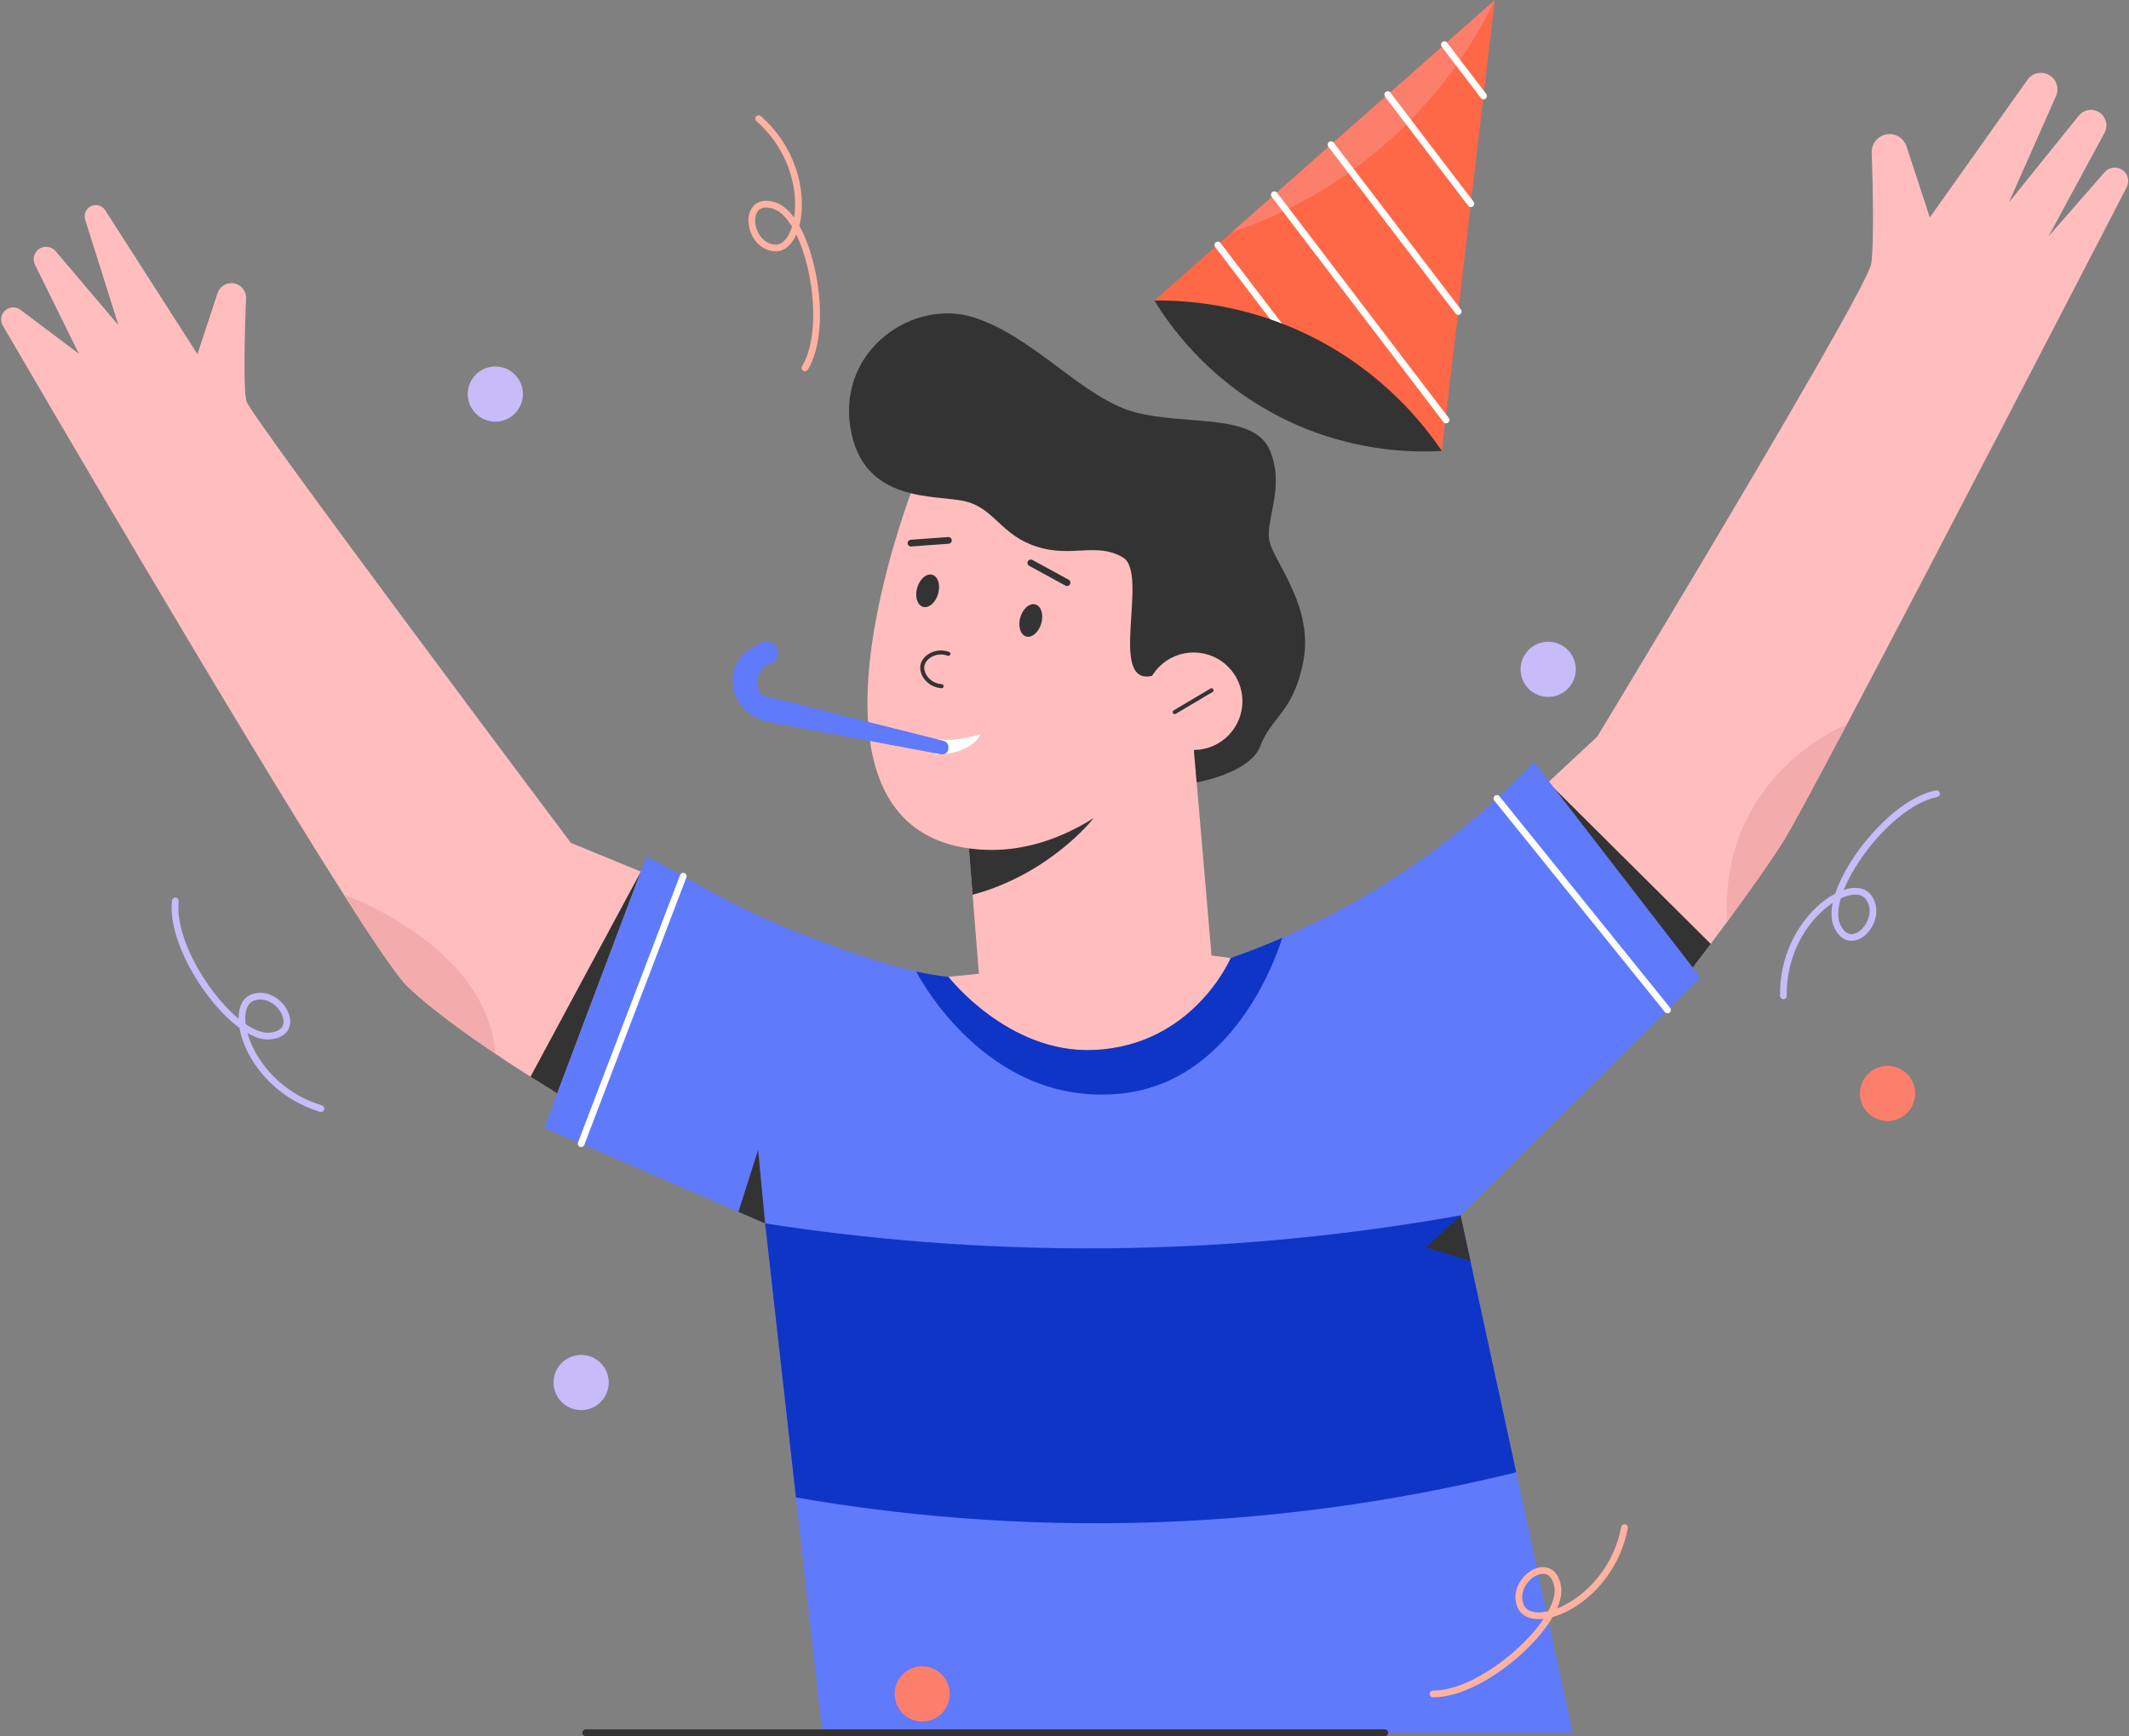 <?xml version="1.0" encoding="UTF-8"?>
<svg width="1584px" height="1292px" viewBox="0 0 1584 1292" version="1.1" xmlns="http://www.w3.org/2000/svg" xmlns:xlink="http://www.w3.org/1999/xlink">
    <rect x="0" y="0" width="1584" height="1292" fill="#808080" stroke="none"/>
    <title>Group</title>
    <g id="Page-1" stroke="none" stroke-width="1" fill="none" fill-rule="evenodd">
        <g id="Celebration_thank_you_for_sign_up" transform="translate(-215, -266)">
            <g id="Group" transform="translate(215.86, 266.184)">
                <polyline id="Fill-3" fill="#FFBEBD" points="720.013 631.154 727.45 724.45 680.802 729.182 718.661 845.466 918.77 828.566 932.3 714.985 900.52 710.929 885.65 537.182 720.013 631.154"></polyline>
                <path d="M812.78,608.708 C812.78,608.708 780.787,650.042 722.766,665.696 L720.013,631.154 L812.78,608.708" id="Fill-4" fill="#333333"></path>
                <path d="M684.013,347.717 C684.013,347.717 574.661,610.872 720.013,631.154 C816.69,644.675 885.65,537.182 885.65,537.182 L900.52,391.83 C900.52,391.83 711.562,303.605 684.013,347.717" id="Fill-5" fill="#FFBEBD"></path>
                <path d="M856.26,502.779 C822.94,510.478 854.38,426.309 834.6,414.647 C814.83,402.985 796.58,415.154 770.21,406.534 C743.844,397.915 739.281,378.647 717.985,373.069 C696.689,367.492 640.914,375.605 631.788,317.802 C622.661,259.999 678.943,221.464 724.07,236.168 C769.196,250.872 805.2,296.506 843.73,306.647 C882.27,316.788 932.46,306.789 944.13,335.366 C955.79,363.943 939.06,388.788 944.13,404.506 C949.2,420.225 976.07,452.675 968.97,491.211 C961.87,529.746 944.63,533.802 937.03,554.59 C929.42,575.379 889.48,582.004 889.48,582.004 L885.65,537.182 L856.26,502.779" id="Fill-6" fill="#333333"></path>
                <path d="M697.12,441.728 C695.224,448.322 690.197,452.663 685.89,451.425 C681.584,450.188 679.631,443.838 681.526,437.245 C683.422,430.651 688.45,426.31 692.756,427.547 C697.061,428.786 699.015,435.134 697.12,441.728" id="Fill-7" fill="#333333"></path>
                <path d="M773.856,463.79 C771.961,470.384 766.933,474.725 762.627,473.487 C758.321,472.249 756.367,465.9 758.263,459.307 C760.159,452.713 765.186,448.372 769.492,449.609 C773.798,450.847 775.752,457.196 773.856,463.79" id="Fill-8" fill="#333333"></path>
                <path d="M704.766,486.387 C695.691,483.095 686.89,488.462 685.498,494.746 C684.091,501.097 689.945,509.776 699.695,510.464" id="Stroke-9" stroke="#333333" stroke-width="3" stroke-linecap="round" stroke-linejoin="round"></path>
                <path d="M693.944,549.613 C711.437,552.563 728.93,546.011 728.93,546.011 C728.93,546.011 722.549,561.256 695.028,561.256 L693.944,549.613" id="Fill-10" fill="#FFFFFF"></path>
                <path d="M766.059,418.703 L793.03,433.407 M704.766,401.971 L676.914,403.999" id="Stroke-11" stroke="#333333" stroke-width="5" stroke-linecap="round" stroke-linejoin="round"></path>
                <path d="M923.51,521.657 C923.51,541.689 907.27,557.928 887.24,557.928 C867.2,557.928 850.97,541.689 850.97,521.657 C850.97,501.626 867.2,485.387 887.24,485.387 C907.27,485.387 923.51,501.626 923.51,521.657" id="Fill-12" fill="#FFBEBD"></path>
                <line x1="873.14" y1="529.746" x2="900.52" y2="513.52" id="Stroke-13" stroke="#333333" stroke-width="3" stroke-linecap="round" stroke-linejoin="round"></line>
                <path d="M701.295,551.181 L569.056,517.875 C565.877,517.074 563.452,514.503 562.839,511.283 L562.706,510.586 C561.318,503.297 565.443,496.083 572.429,493.582 C576.265,492.209 578.568,488.287 577.898,484.268 C576.964,478.66 570.856,475.57 565.784,478.14 L559.281,481.434 C547.059,487.627 541.245,501.86 545.637,514.839 L546.143,516.337 C550.484,529.167 561.635,535.652 574.999,537.858 L699.327,561.176 C702.153,561.706 704.766,559.538 704.766,556.663 L704.766,555.635 C704.766,553.53 703.335,551.695 701.295,551.181" id="Fill-14" fill="#5F7AFB"></path>
                <path d="M475.94,648.466 L413.73,813.546 C413.73,813.546 392.69,800.846 367.67,783.976 C344.83,768.566 318.67,749.686 302.21,733.816 C295.06,726.926 277.83,701.566 255,665.696 C174.03,538.456 22.67,278.926 1.22,242.076 C0.41,240.686 0,239.126 0,237.556 C0,236.076 0.37,234.586 1.11,233.236 C3.74,228.446 10,227.106 14.37,230.386 L57.82,263.046 L25.16,196.806 C24.52,195.506 24.21,194.106 24.21,192.716 C24.21,190.406 25.07,188.126 26.73,186.376 C30.51,182.366 36.93,182.536 40.49,186.736 L87.22,241.746 L62.5,163.226 C62.24,162.396 62.11,161.556 62.11,160.726 C62.11,157.416 64.11,154.316 67.33,153.026 C71.03,151.546 75.26,152.906 77.41,156.256 L146.04,263.376 L160.99,217.966 C162.49,213.406 166.74,210.496 171.32,210.496 C172.35,210.496 173.39,210.636 174.42,210.946 C179.19,212.356 182.39,216.826 182.2,221.796 C181.43,241.476 179.88,289.446 182.55,298.536 C185.93,310.026 423.9,627.096 423.9,627.096 L475.94,648.466" id="Fill-15" fill="#FFBEBD"></path>
                <path d="M367.67,783.976 C344.83,768.566 318.67,749.686 302.21,733.816 C295.06,726.926 277.83,701.566 255,665.696 C255,665.696 361.14,702.536 367.67,783.976" id="Fill-16" fill="#F4ABAB"></path>
                <polyline id="Fill-17" fill="#333333" points="475.94 648.466 393.823 801.116 413.73 813.546 475.94 648.466"></polyline>
                <path d="M1582.54,134.546 C1582.54,136.096 1582.18,137.666 1581.42,139.136 C1556.89,186.586 1440.5,411.596 1373.18,538.896 L1373.17,538.896 C1349.42,583.816 1331.78,616.576 1326.44,625.066 C1315.44,642.556 1298.54,666.196 1284.22,685.686 L1284.22,685.696 C1269.48,705.756 1257.48,721.406 1257.48,721.406 L1151,582.006 L1187.51,547.996 C1187.51,547.996 1223.13,489.156 1264.6,419.536 C1321.57,323.876 1389.57,207.856 1391.34,196.116 C1393.66,180.596 1392.43,134.236 1391.72,113.296 C1391.52,107.146 1395.56,101.666 1401.49,100.046 C1402.66,99.726 1403.83,99.576 1404.98,99.576 C1410.58,99.576 1415.75,103.146 1417.58,108.706 L1434.94,161.636 L1507.55,59.236 C1511.23,54.046 1518.25,52.516 1523.75,55.706 C1527.66,57.966 1529.89,62.086 1529.89,66.356 C1529.89,68.026 1529.55,69.716 1528.83,71.336 L1493.76,150.476 L1545.77,85.906 C1549.6,81.156 1556.45,80.206 1561.44,83.716 C1564.6,85.956 1566.33,89.516 1566.33,93.156 C1566.33,95.026 1565.87,96.916 1564.93,98.656 L1523.17,175.826 L1565,127.956 C1568.01,124.506 1572.99,123.546 1577.08,125.626 C1580.55,127.396 1582.54,130.906 1582.54,134.546" id="Fill-18" fill="#FFBEBD"></path>
                <polyline id="Fill-19" fill="#333333" points="1151 582.004 1271.94 702.254 1257.48 721.407 1151 582.004"></polyline>
                <path d="M1373.17,538.896 C1349.42,583.816 1331.78,616.576 1326.44,625.066 C1315.44,642.556 1298.54,666.196 1284.22,685.686 C1277.84,575.946 1373.17,538.896 1373.17,538.896" id="Fill-20" fill="#F4ABAB"></path>
                <path d="M1085.76,904.276 L1169.25,1289.296 L611,1289.296 L568.41,910.266 L404.13,839.046 L480.18,637.206 C511.11,652.786 540.72,672.806 586.83,691.326 C622.42,705.606 654.24,716.866 680.8,722.776 C689.35,724.686 697.36,726.036 704.77,726.756 C704.77,726.756 749.08,783.946 812.78,781.236 C887.14,778.086 914.83,712.756 914.83,712.756 C926.89,708.526 939.72,703.576 953.12,697.766 C971.5,689.806 990.97,680.226 1011.06,668.676 C1068.54,635.596 1111.04,597.816 1140.52,566.926 C1181.76,620.336 1223,673.746 1264.24,727.156 L1085.76,904.276" id="Fill-21" fill="#5F7AFB"></path>
                <polyline id="Fill-22" fill="#333333" points="568.408 910.266 563.168 855.606 548.553 901.656 568.408 910.266"></polyline>
                <path d="M507.475,651.894 L431.52,850.916 M1112.87,594.036 L1239.8,751.406" id="Stroke-23" stroke="#FFFFFF" stroke-width="5" stroke-linecap="round" stroke-linejoin="round"></path>
                <path d="M568.408,910.266 C640.372,921.436 726.005,929.606 822.44,928.786 C923.01,927.936 1011.81,917.516 1085.76,904.276 C1099.58,968.006 1113.4,1031.736 1127.22,1095.456 C1056.08,1112.996 965.73,1128.926 860.46,1132.616 C755.003,1136.326 663.603,1126.726 591.322,1114.186 C583.684,1046.216 576.046,978.236 568.408,910.266" id="Fill-24" fill="#0F35C6"></path>
                <path d="M953.12,697.766 C953.12,697.766 922.97,803.746 834.18,813.546 C732.162,824.806 680.8,722.776 680.8,722.776 C689.35,724.686 697.36,726.036 704.77,726.756 C704.77,726.756 749.08,783.946 812.78,781.236 C887.14,778.086 914.83,712.756 914.83,712.756 C926.89,708.526 939.72,703.576 953.12,697.766" id="Fill-25" fill="#0F35C6"></path>
                <polyline id="Fill-26" fill="#333333" points="1085.76 904.276 1060.07 928.116 1093.13 938.246 1085.76 904.276"></polyline>
                <polyline id="Fill-27" fill="#FF6847" points="1071.88 335.381 858.04 223.46 1111.21 0 1071.88 335.381"></polyline>
                <path d="M1111.21,0 C1098.96,25.403 1075.52,65.868 1033.37,103.83 C988.59,144.151 942.95,163.405 915.68,172.59 C980.85,115.06 1046.03,57.53 1111.21,0" id="Fill-28" fill="#FC7F6B"></path>
                <path d="M1073.79,33.032 L1102.9,71.229 M1031.61,70.26 L1093.45,151.399 M989.43,107.488 L1084.05,231.619 M947.26,144.715 L1075.02,312.334 M905.23,182.143 L991.11,294.809" id="Stroke-29" stroke="#FFFFFF" stroke-width="5" stroke-linecap="round" stroke-linejoin="round"></path>
                <path d="M858.04,223.46 C880.92,223.199 926.12,225.746 975.47,250.586 C1028.91,277.482 1058.94,316.28 1071.88,335.381 C1050.85,336.609 1001.08,336.687 947.64,308.129 C896.29,280.683 869.03,241.468 858.04,223.46" id="Fill-30" fill="#333333"></path>
                <path d="M1065.31,1260.396 C1103.34,1260.896 1162.66,1206.646 1158.1,1180.536 C1153.53,1154.426 1121.84,1176.226 1130.72,1195.496 C1139.59,1214.756 1197.14,1192.196 1207.79,1136.676" id="Stroke-31" stroke="#FFB2A2" stroke-width="5" stroke-linecap="round" stroke-linejoin="round"></path>
                <path d="M129.607,670.289 C125.168,708.06 172.991,772.676 199.436,770.846 C225.88,769.006 207.474,735.226 187.391,742.066 C167.309,748.896 183.796,808.466 237.917,824.806 M1439.94,590.482 C1402.63,597.825 1355.76,663.142 1365.61,687.753 C1375.46,712.364 1401.97,684.497 1389.32,667.472 C1376.66,650.448 1325,684.39 1326.03,740.916" id="Stroke-32" stroke="#C7BCF9" stroke-width="5" stroke-linecap="round" stroke-linejoin="round"></path>
                <path d="M598.035,273.618 C617.74,241.089 601.024,162.455 576.2,153.158 C551.375,143.862 554.115,182.23 575.222,184.342 C596.329,186.455 606.036,125.407 563.564,88.096" id="Stroke-33" stroke="#FFB2A2" stroke-width="5" stroke-linecap="round" stroke-linejoin="round"></path>
                <path d="M452.049,1028.676 C452.049,1040.016 442.858,1049.206 431.52,1049.206 C420.183,1049.206 410.993,1040.016 410.993,1028.676 C410.993,1017.336 420.183,1008.146 431.52,1008.146 C442.858,1008.146 452.049,1017.336 452.049,1028.676" id="Fill-34" fill="#C7BCF9"></path>
                <path d="M705.819,1260.396 C705.819,1271.736 696.628,1280.926 685.29,1280.926 C673.953,1280.926 664.763,1271.736 664.763,1260.396 C664.763,1249.056 673.953,1239.866 685.29,1239.866 C696.628,1239.866 705.819,1249.056 705.819,1260.396" id="Fill-35" fill="#FC7F6B"></path>
                <path d="M1171.53,497.925 C1171.53,509.263 1162.34,518.453 1151,518.453 C1139.66,518.453 1130.47,509.263 1130.47,497.925 C1130.47,486.588 1139.66,477.397 1151,477.397 C1162.34,477.397 1171.53,486.588 1171.53,497.925" id="Fill-36" fill="#C7BCF9"></path>
                <path d="M1424.03,813.546 C1424.03,824.886 1414.84,834.076 1403.51,834.076 C1392.17,834.076 1382.98,824.886 1382.98,813.546 C1382.98,802.206 1392.17,793.016 1403.51,793.016 C1414.84,793.016 1424.03,802.206 1424.03,813.546" id="Fill-37" fill="#FC7F6B"></path>
                <path d="M388.198,293.08 C388.198,304.418 379.007,313.608 367.67,313.608 C356.333,313.608 347.142,304.418 347.142,293.08 C347.142,281.743 356.333,272.552 367.67,272.552 C379.007,272.552 388.198,281.743 388.198,293.08" id="Fill-38" fill="#C7BCF9"></path>
                <line x1="434.881" y1="1289.296" x2="1029.44" y2="1289.296" id="Stroke-39" stroke="#333333" stroke-width="5" stroke-linecap="round" stroke-linejoin="round"></line>
            </g>
        </g>
    </g>
</svg>